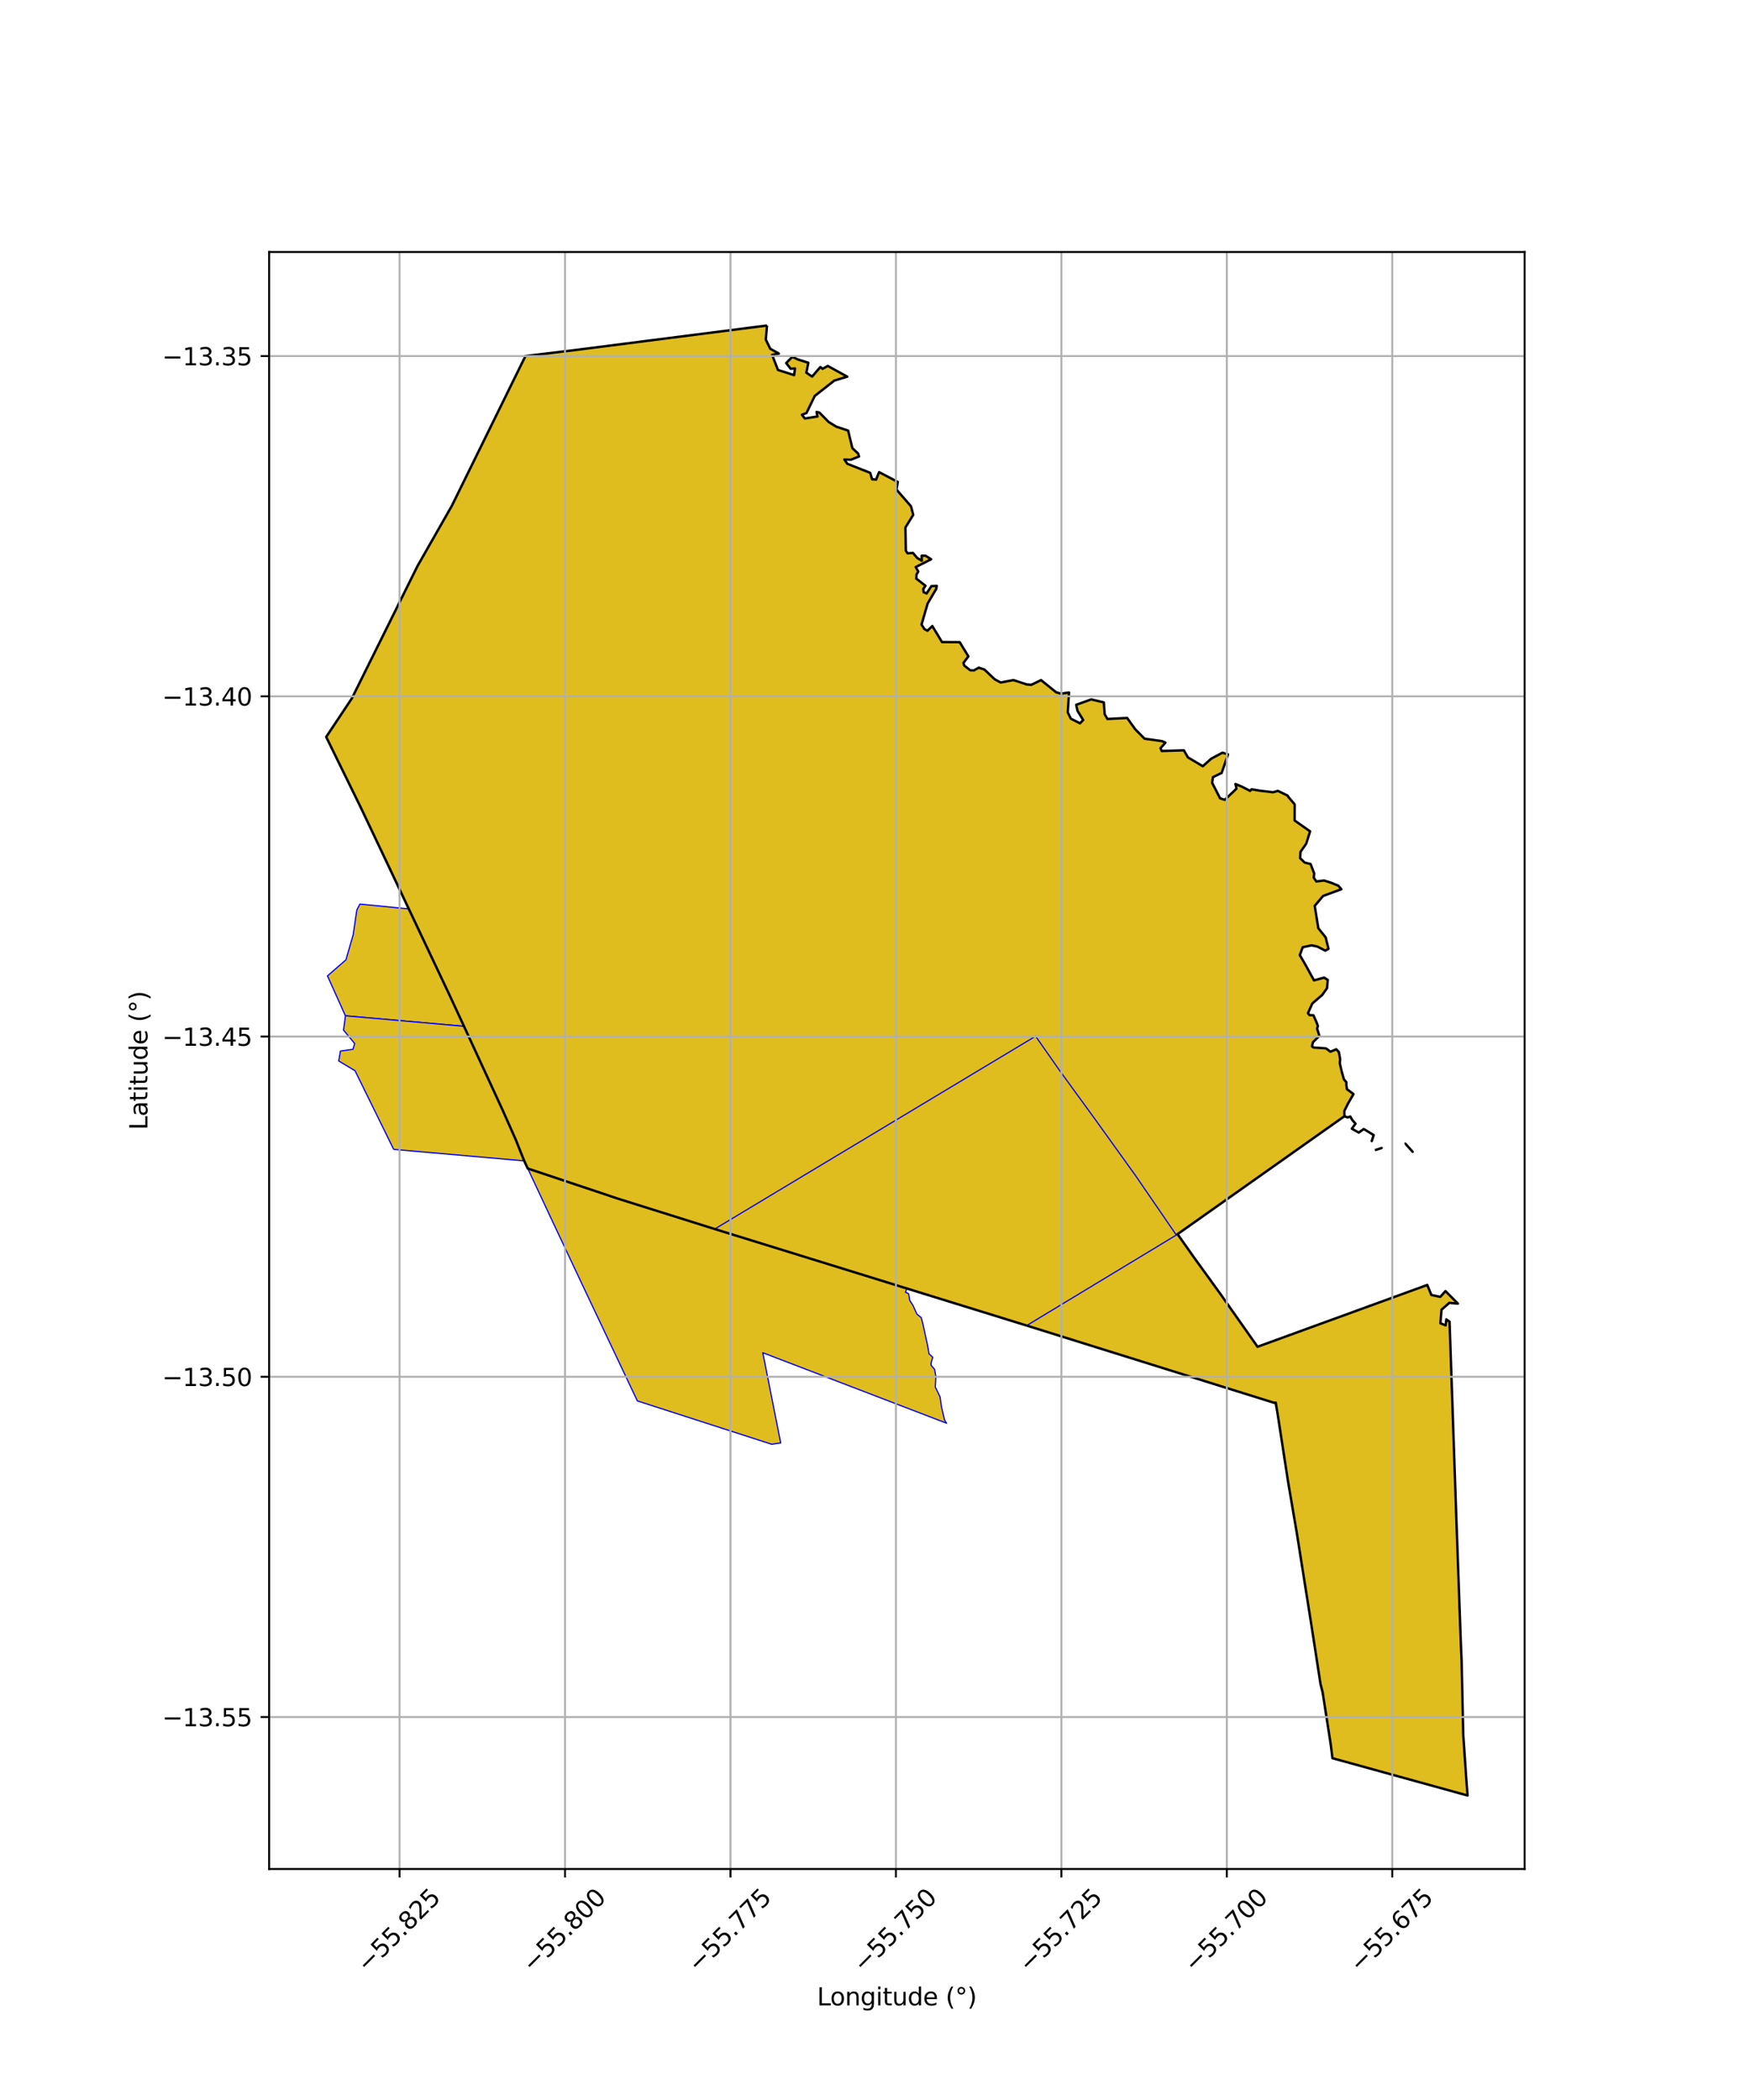 <?xml version="1.0" encoding="utf-8" standalone="no"?>
<!DOCTYPE svg PUBLIC "-//W3C//DTD SVG 1.1//EN"
  "http://www.w3.org/Graphics/SVG/1.1/DTD/svg11.dtd">
<svg xmlns:xlink="http://www.w3.org/1999/xlink" width="720pt" height="864pt" viewBox="0 0 720 864" xmlns="http://www.w3.org/2000/svg" version="1.1">
 <defs>
  <style type="text/css">*{stroke-linejoin: round; stroke-linecap: butt}</style>
 </defs>
 <g id="figure_1">
  <g id="patch_1">
   <path d="M 0 864 
L 720 864 
L 720 0 
L 0 0 
z
" style="fill: #ffffff"/>
  </g>
  <g id="axes_1">
   <g id="patch_2">
    <path d="M 110.728 768.96 
L 627.272 768.96 
L 627.272 103.68 
L 110.728 103.68 
z
" style="fill: #ffffff"/>
   </g>
   <g id="PatchCollection_1">
    <path d="M 142.112 417.927 
L 134.732 401.514 
L 142.332 394.889 
L 145.298 384.633 
L 146.813 374.375 
L 148.087 371.96 
L 168.199 373.957 
L 173.289 384.716 
L 174.36 386.892 
L 184.807 409.107 
L 190.9 422.247 
L 142.112 417.927 
" clip-path="url(#p0d5c8e0377)" style="fill: #e0bd1f; stroke: #0000ff; stroke-width: 0.5"/>
    <path d="M 315.567 133.92 
L 315.071 139.714 
L 316.899 143.488 
L 320.454 145.466 
L 317.672 146.003 
L 320.064 152.208 
L 326.721 154.329 
L 327.088 151.587 
L 325.302 151.713 
L 323.454 149.373 
L 325.981 146.803 
L 328.255 147.886 
L 332.571 149.247 
L 331.745 153.322 
L 334.127 154.928 
L 337.518 151.006 
L 338.416 151.748 
L 340.57 150.562 
L 348.584 154.971 
L 343.255 156.584 
L 335.212 162.899 
L 331.819 169.901 
L 329.932 170.654 
L 331.152 172.181 
L 336.326 171.352 
L 335.954 169.506 
L 337.132 169.746 
L 340.956 173.632 
L 344.055 175.537 
L 348.941 177.151 
L 350.679 184.367 
L 353.063 186.613 
L 353.427 187.824 
L 350.075 189.136 
L 347.392 189.066 
L 348.599 190.81 
L 358.014 194.535 
L 358.809 197.194 
L 360.457 197.298 
L 361.683 194.237 
L 369.358 198.277 
L 368.833 201.426 
L 374.791 208.281 
L 375.728 211.809 
L 372.513 217.023 
L 372.685 226.596 
L 373.425 227.661 
L 375.612 227.49 
L 377.363 229.567 
L 379.261 230.686 
L 379.171 228.638 
L 380.806 228.63 
L 383.085 230.105 
L 376.757 233.303 
L 377.799 235.17 
L 377.096 236.318 
L 376.97 238.054 
L 380.777 241.006 
L 379.852 242.339 
L 380.012 243.648 
L 381.222 244.161 
L 383.23 241.137 
L 385.431 241.045 
L 385.174 242.3 
L 381.647 248.324 
L 379.137 256.957 
L 380.34 258.834 
L 381.575 259.497 
L 383.579 257.572 
L 387.572 264.167 
L 394.846 264.21 
L 398.417 270.06 
L 396.372 272.747 
L 396.767 273.877 
L 399.195 275.768 
L 400.685 275.821 
L 402.701 274.703 
L 404.993 275.461 
L 409.274 279.495 
L 411.677 280.799 
L 416.981 279.808 
L 422.406 281.587 
L 424.289 281.763 
L 428.312 279.814 
L 434.511 284.815 
L 436.531 285.401 
L 439.823 284.916 
L 439.314 293.088 
L 440.554 295.66 
L 444.336 297.592 
L 445.648 296.227 
L 443.312 292.447 
L 442.773 289.978 
L 448.981 287.755 
L 454.141 288.99 
L 454.487 293.859 
L 455.636 295.814 
L 463.743 295.391 
L 467.042 300.018 
L 470.917 303.928 
L 478.082 304.917 
L 479.482 305.535 
L 477.477 307.827 
L 477.945 308.989 
L 487.078 308.701 
L 488.713 311.585 
L 494.86 315.254 
L 498.32 312.149 
L 502.96 309.678 
L 505.241 310.39 
L 502.627 317.991 
L 499.038 319.749 
L 498.694 322.048 
L 501.976 328.445 
L 503.909 329.069 
L 508.738 324.465 
L 508.294 322.563 
L 510.798 323.577 
L 514.325 325.395 
L 514.932 324.744 
L 518.447 325.327 
L 523.76 325.952 
L 525.781 325.387 
L 529.791 327.348 
L 529.999 327.795 
L 532.676 330.955 
L 532.648 337.579 
L 538.995 342.039 
L 537.445 347.056 
L 535.044 350.506 
L 534.923 353.076 
L 536.766 354.876 
L 539.227 355.486 
L 540.708 359.431 
L 540.494 361.021 
L 541.566 362.654 
L 544.788 362.263 
L 547.724 363.22 
L 550.611 364.394 
L 551.874 365.85 
L 544.347 368.627 
L 540.916 372.694 
L 542.383 381.878 
L 545.411 385.658 
L 546.571 390.358 
L 545.268 391.127 
L 541.957 389.427 
L 539.551 388.946 
L 535.956 389.732 
L 534.774 392.964 
L 536.877 396.55 
L 540.62 403.356 
L 544.786 402.219 
L 546.273 403.171 
L 545.976 406.569 
L 544.011 409.332 
L 539.941 412.847 
L 538.129 416.831 
L 538.746 417.632 
L 540.373 417.717 
L 541.524 420.278 
L 542.206 422.079 
L 541.878 423.213 
L 542.84 426.165 
L 540.195 428.777 
L 539.784 430.499 
L 540.418 430.982 
L 545.527 431.316 
L 547.379 432.709 
L 549.766 431.7 
L 550.833 432.81 
L 551.374 435.803 
L 551.241 437.428 
L 551.96 440.642 
L 552.919 444.086 
L 553.929 445.242 
L 553.914 446.403 
L 554.172 448.125 
L 556.865 450.128 
L 554.663 453.931 
L 553.098 457.087 
L 553.162 458.721 
L 553.121 459.252 
L 554.417 459.741 
L 555.563 459.374 
L 556.308 460.722 
L 557.692 462.316 
L 556.185 464.369 
L 559.017 465.985 
L 561.098 464.515 
L 565.17 467.004 
L 564.375 469.469 
L 564.375 469.469 
L 565.17 467.004 
L 561.098 464.516 
L 559.017 465.986 
L 556.185 464.369 
L 557.692 462.317 
L 556.308 460.722 
L 555.562 459.375 
L 554.417 459.741 
L 553.121 459.252 
L 494.089 500.93 
L 484.481 507.769 
L 491.015 517.038 
L 501.613 531.736 
L 502.014 532.236 
L 512.682 547.402 
L 517.385 554.098 
L 587.212 528.675 
L 587.213 528.675 
L 588.904 532.782 
L 592.58 533.571 
L 594.706 531.183 
L 599.821 536.344 
L 596.268 536.047 
L 593.087 538.844 
L 592.614 544.431 
L 594.79 545.294 
L 595.06 542.837 
L 596.385 543.755 
L 597.055 563.984 
L 597.225 568.867 
L 597.397 573.803 
L 597.57 578.806 
L 597.749 583.923 
L 597.933 589.167 
L 598.12 594.492 
L 598.308 599.857 
L 598.503 605.442 
L 598.703 611.095 
L 598.906 616.899 
L 599.109 622.788 
L 599.32 628.848 
L 599.548 635.437 
L 599.563 635.953 
L 599.792 642.773 
L 599.985 648.88 
L 600.189 655.506 
L 600.394 662.241 
L 600.683 669.138 
L 601.03 676.131 
L 601.268 680.686 
L 601.347 683.254 
L 601.493 690.598 
L 601.667 698.157 
L 601.848 705.955 
L 602.026 713.911 
L 602.542 722.124 
L 603.171 730.463 
L 603.793 738.72 
L 548.208 723.373 
L 547.521 717.801 
L 546.685 712.399 
L 545.843 706.998 
L 545.005 701.589 
L 544.157 696.216 
L 543.297 692.863 
L 542.988 690.815 
L 542.149 685.406 
L 541.307 680.003 
L 540.476 674.583 
L 539.64 669.183 
L 538.799 663.777 
L 537.959 658.399 
L 537.254 653.887 
L 536.869 651.383 
L 536.251 647.338 
L 536.175 646.833 
L 535.4 641.837 
L 534.525 636.449 
L 533.596 631.034 
L 532.663 625.668 
L 531.766 620.268 
L 530.852 614.92 
L 529.926 609.477 
L 529.107 604.071 
L 528.268 598.694 
L 527.425 593.283 
L 526.593 587.855 
L 525.761 582.442 
L 524.862 577.083 
L 524.241 577.164 
L 422.408 545.371 
L 377.602 531.529 
L 373.053 530.13 
L 348.342 522.425 
L 322.662 514.526 
L 294.047 505.657 
L 254.2 493.15 
L 229.731 484.938 
L 217.136 480.756 
L 215.668 477.606 
L 212.169 468.843 
L 206.778 456.702 
L 201.004 444.092 
L 195.653 432.617 
L 190.9 422.247 
L 184.807 409.106 
L 174.36 386.892 
L 173.289 384.716 
L 160.68 358.059 
L 148.4 332.159 
L 134.207 303.196 
L 144.444 287.854 
L 144.774 287.316 
L 171.809 232.818 
L 185.899 208.108 
L 208.569 161.976 
L 216.177 146.492 
L 236.208 144.074 
L 315.567 133.92 
" clip-path="url(#p0d5c8e0377)" style="fill: #e0bd1f; stroke: #0000ff; stroke-width: 0.5"/>
    <path d="M 161.977 472.897 
L 146.076 440.537 
L 139.367 436.519 
L 140.052 432.441 
L 145.23 431.7 
L 145.922 429.325 
L 141.344 423.829 
L 142.112 417.927 
L 190.9 422.247 
L 195.653 432.617 
L 201.004 444.092 
L 206.778 456.702 
L 212.169 468.843 
L 215.671 477.613 
L 161.977 472.897 
" clip-path="url(#p0d5c8e0377)" style="fill: #e0bd1f; stroke: #0000ff; stroke-width: 0.5"/>
    <path d="M 217.136 480.756 
L 229.731 484.938 
L 254.2 493.15 
L 294.047 505.657 
L 330.494 483.749 
L 348.64 472.85 
L 426.071 426.316 
L 436.102 440.65 
L 450.324 460.187 
L 467.074 483.512 
L 483.969 508.13 
L 422.408 545.371 
L 377.602 531.529 
L 373.053 530.13 
L 372.556 531.664 
L 373.833 532.27 
L 374.32 535.059 
L 375.631 537.092 
L 377.242 540.672 
L 379.033 542.097 
L 379.709 544.731 
L 381.573 553.269 
L 382.219 556.982 
L 383.758 558.409 
L 383.083 560.761 
L 383.073 561.693 
L 384.518 563.382 
L 385.049 566.368 
L 384.812 570.647 
L 386.767 574.719 
L 387.329 578.703 
L 388.614 584.237 
L 389.436 585.545 
L 313.834 556.548 
L 321.203 593.66 
L 317.501 594.213 
L 262.223 576.373 
L 239.43 528.238 
L 226.889 501.594 
L 217.136 480.756 
" clip-path="url(#p0d5c8e0377)" style="fill: #e0bd1f; stroke: #0000ff; stroke-width: 0.5"/>
    <path d="M 565.707 473.215 
L 565.707 473.215 
L 568.447 472.32 
L 568.447 472.32 
L 565.707 473.215 
" clip-path="url(#p0d5c8e0377)" style="fill: #e0bd1f; stroke: #0000ff; stroke-width: 0.5"/>
    <path d="M 578.227 470.548 
L 578.227 470.547 
L 581.212 473.899 
L 581.212 473.899 
L 578.227 470.548 
" clip-path="url(#p0d5c8e0377)" style="fill: #e0bd1f; stroke: #0000ff; stroke-width: 0.5"/>
   </g>
   <g id="PatchCollection_2">
    <path d="M 315.567 133.92 
L 315.071 139.714 
L 316.899 143.488 
L 320.454 145.466 
L 317.672 146.003 
L 320.064 152.208 
L 326.721 154.329 
L 327.088 151.587 
L 325.302 151.713 
L 323.454 149.373 
L 325.981 146.803 
L 328.255 147.886 
L 332.571 149.247 
L 331.745 153.322 
L 334.127 154.928 
L 337.518 151.006 
L 338.416 151.748 
L 340.57 150.562 
L 348.584 154.971 
L 343.255 156.584 
L 335.212 162.899 
L 331.819 169.901 
L 329.932 170.654 
L 331.152 172.181 
L 336.326 171.352 
L 335.954 169.506 
L 337.132 169.746 
L 340.956 173.632 
L 344.055 175.537 
L 348.941 177.151 
L 350.679 184.367 
L 353.063 186.613 
L 353.427 187.824 
L 350.075 189.136 
L 347.392 189.066 
L 348.599 190.81 
L 358.014 194.535 
L 358.809 197.194 
L 360.457 197.298 
L 361.683 194.237 
L 369.358 198.277 
L 368.833 201.426 
L 374.791 208.281 
L 375.728 211.809 
L 372.513 217.023 
L 372.685 226.596 
L 373.425 227.661 
L 375.612 227.49 
L 377.363 229.567 
L 379.261 230.686 
L 379.171 228.638 
L 380.806 228.63 
L 383.085 230.105 
L 376.757 233.303 
L 377.799 235.17 
L 377.096 236.318 
L 376.97 238.054 
L 380.777 241.006 
L 379.852 242.339 
L 380.012 243.648 
L 381.222 244.161 
L 383.23 241.137 
L 385.431 241.045 
L 385.174 242.3 
L 381.647 248.324 
L 379.137 256.957 
L 380.34 258.834 
L 381.575 259.497 
L 383.579 257.572 
L 387.572 264.167 
L 394.846 264.21 
L 398.417 270.06 
L 396.372 272.747 
L 396.767 273.877 
L 399.195 275.768 
L 400.685 275.821 
L 402.701 274.703 
L 404.993 275.461 
L 409.274 279.495 
L 411.677 280.799 
L 416.981 279.808 
L 422.406 281.587 
L 424.289 281.763 
L 428.312 279.814 
L 434.511 284.815 
L 436.531 285.401 
L 439.823 284.916 
L 439.314 293.088 
L 440.554 295.66 
L 444.336 297.592 
L 445.648 296.227 
L 443.312 292.447 
L 442.773 289.978 
L 448.981 287.755 
L 454.141 288.99 
L 454.487 293.859 
L 455.636 295.814 
L 463.743 295.391 
L 467.042 300.018 
L 470.917 303.928 
L 478.082 304.917 
L 479.482 305.535 
L 477.477 307.827 
L 477.945 308.989 
L 487.078 308.701 
L 488.713 311.585 
L 494.86 315.254 
L 498.32 312.149 
L 502.96 309.678 
L 505.241 310.39 
L 502.627 317.991 
L 499.038 319.749 
L 498.694 322.048 
L 501.976 328.445 
L 503.909 329.069 
L 508.738 324.465 
L 508.294 322.563 
L 510.798 323.577 
L 514.325 325.395 
L 514.932 324.744 
L 518.447 325.327 
L 523.76 325.952 
L 525.781 325.387 
L 529.791 327.348 
L 529.999 327.795 
L 532.676 330.955 
L 532.648 337.579 
L 538.995 342.039 
L 537.445 347.056 
L 535.044 350.506 
L 534.923 353.076 
L 536.766 354.876 
L 539.227 355.486 
L 540.708 359.431 
L 540.494 361.021 
L 541.566 362.654 
L 544.788 362.263 
L 547.724 363.22 
L 550.611 364.394 
L 551.874 365.85 
L 544.347 368.627 
L 540.916 372.694 
L 542.383 381.878 
L 545.411 385.658 
L 546.571 390.358 
L 545.268 391.127 
L 541.957 389.427 
L 539.551 388.946 
L 535.956 389.732 
L 534.774 392.964 
L 536.877 396.55 
L 540.62 403.356 
L 544.786 402.219 
L 546.273 403.171 
L 545.976 406.569 
L 544.011 409.332 
L 539.941 412.847 
L 538.129 416.831 
L 538.746 417.632 
L 540.373 417.717 
L 541.524 420.278 
L 542.206 422.079 
L 541.878 423.213 
L 542.84 426.165 
L 540.195 428.777 
L 539.784 430.499 
L 540.418 430.982 
L 545.527 431.316 
L 547.379 432.709 
L 549.766 431.7 
L 550.833 432.81 
L 551.374 435.803 
L 551.241 437.428 
L 551.96 440.642 
L 552.919 444.086 
L 553.929 445.242 
L 553.914 446.403 
L 554.172 448.125 
L 556.865 450.128 
L 554.663 453.931 
L 553.098 457.087 
L 553.121 459.252 
L 554.417 459.741 
L 555.563 459.374 
L 556.308 460.722 
L 557.692 462.316 
L 556.185 464.369 
L 559.017 465.985 
L 561.098 464.515 
L 565.17 467.004 
L 564.375 469.469 
L 565.17 467.004 
L 561.098 464.516 
L 559.017 465.986 
L 556.185 464.369 
L 557.692 462.317 
L 556.308 460.722 
L 555.562 459.375 
L 554.417 459.741 
L 553.121 459.252 
L 484.481 507.769 
L 491.015 517.038 
L 502.014 532.236 
L 517.385 554.098 
L 587.213 528.675 
L 588.904 532.782 
L 592.58 533.571 
L 594.706 531.183 
L 599.821 536.344 
L 596.268 536.047 
L 593.087 538.844 
L 592.614 544.431 
L 594.79 545.294 
L 595.06 542.837 
L 596.385 543.755 
L 599.109 622.788 
L 601.03 676.131 
L 601.347 683.254 
L 602.026 713.911 
L 603.171 730.463 
L 603.793 738.72 
L 548.208 723.373 
L 547.521 717.801 
L 544.157 696.216 
L 543.297 692.863 
L 539.64 669.183 
L 533.596 631.034 
L 529.926 609.477 
L 525.761 582.442 
L 524.862 577.083 
L 524.241 577.164 
L 422.408 545.371 
L 294.047 505.657 
L 254.2 493.15 
L 217.136 480.756 
L 215.668 477.606 
L 212.169 468.843 
L 206.778 456.702 
L 190.9 422.247 
L 184.807 409.106 
L 160.68 358.059 
L 148.4 332.159 
L 134.207 303.196 
L 144.774 287.316 
L 171.809 232.818 
L 185.899 208.108 
L 216.177 146.492 
L 236.208 144.074 
L 315.567 133.92 
L 315.567 133.92 
" clip-path="url(#p0d5c8e0377)" style="fill: none; stroke: #000000"/>
    <path d="M 565.707 473.215 
L 565.707 473.215 
L 568.447 472.32 
L 568.447 472.32 
L 565.707 473.215 
" clip-path="url(#p0d5c8e0377)" style="fill: none; stroke: #000000"/>
    <path d="M 578.227 470.548 
L 578.227 470.547 
L 581.212 473.899 
L 581.212 473.899 
L 578.227 470.548 
" clip-path="url(#p0d5c8e0377)" style="fill: none; stroke: #000000"/>
   </g>
   <g id="matplotlib.axis_1">
    <g id="xtick_1">
     <g id="line2d_1">
      <path d="M 164.397 768.96 
L 164.397 103.68 
" clip-path="url(#p0d5c8e0377)" style="fill: none; stroke: #b0b0b0; stroke-width: 0.8; stroke-linecap: square"/>
     </g>
     <g id="line2d_2">
      <defs>
       <path id="mcd16de37b2" d="M 0 0 
L 0 3.5 
" style="stroke: #000000; stroke-width: 0.8"/>
      </defs>
      <g>
       <use xlink:href="#mcd16de37b2" x="164.397" y="768.96" style="stroke: #000000; stroke-width: 0.8"/>
      </g>
     </g>
     <g id="text_1">
      <!-- −55.825 -->
      <g transform="translate(151.015 812) rotate(-45) scale(0.1 -0.1)">
       <defs>
        <path id="DejaVuSans-2212" d="M 678 2272 
L 4684 2272 
L 4684 1741 
L 678 1741 
L 678 2272 
z
" transform="scale(0.016)"/>
        <path id="DejaVuSans-35" d="M 691 4666 
L 3169 4666 
L 3169 4134 
L 1269 4134 
L 1269 2991 
Q 1406 3038 1543 3061 
Q 1681 3084 1819 3084 
Q 2600 3084 3056 2656 
Q 3513 2228 3513 1497 
Q 3513 744 3044 326 
Q 2575 -91 1722 -91 
Q 1428 -91 1123 -41 
Q 819 9 494 109 
L 494 744 
Q 775 591 1075 516 
Q 1375 441 1709 441 
Q 2250 441 2565 725 
Q 2881 1009 2881 1497 
Q 2881 1984 2565 2268 
Q 2250 2553 1709 2553 
Q 1456 2553 1204 2497 
Q 953 2441 691 2322 
L 691 4666 
z
" transform="scale(0.016)"/>
        <path id="DejaVuSans-2e" d="M 684 794 
L 1344 794 
L 1344 0 
L 684 0 
L 684 794 
z
" transform="scale(0.016)"/>
        <path id="DejaVuSans-38" d="M 2034 2216 
Q 1584 2216 1326 1975 
Q 1069 1734 1069 1313 
Q 1069 891 1326 650 
Q 1584 409 2034 409 
Q 2484 409 2743 651 
Q 3003 894 3003 1313 
Q 3003 1734 2745 1975 
Q 2488 2216 2034 2216 
z
M 1403 2484 
Q 997 2584 770 2862 
Q 544 3141 544 3541 
Q 544 4100 942 4425 
Q 1341 4750 2034 4750 
Q 2731 4750 3128 4425 
Q 3525 4100 3525 3541 
Q 3525 3141 3298 2862 
Q 3072 2584 2669 2484 
Q 3125 2378 3379 2068 
Q 3634 1759 3634 1313 
Q 3634 634 3220 271 
Q 2806 -91 2034 -91 
Q 1263 -91 848 271 
Q 434 634 434 1313 
Q 434 1759 690 2068 
Q 947 2378 1403 2484 
z
M 1172 3481 
Q 1172 3119 1398 2916 
Q 1625 2713 2034 2713 
Q 2441 2713 2670 2916 
Q 2900 3119 2900 3481 
Q 2900 3844 2670 4047 
Q 2441 4250 2034 4250 
Q 1625 4250 1398 4047 
Q 1172 3844 1172 3481 
z
" transform="scale(0.016)"/>
        <path id="DejaVuSans-32" d="M 1228 531 
L 3431 531 
L 3431 0 
L 469 0 
L 469 531 
Q 828 903 1448 1529 
Q 2069 2156 2228 2338 
Q 2531 2678 2651 2914 
Q 2772 3150 2772 3378 
Q 2772 3750 2511 3984 
Q 2250 4219 1831 4219 
Q 1534 4219 1204 4116 
Q 875 4013 500 3803 
L 500 4441 
Q 881 4594 1212 4672 
Q 1544 4750 1819 4750 
Q 2544 4750 2975 4387 
Q 3406 4025 3406 3419 
Q 3406 3131 3298 2873 
Q 3191 2616 2906 2266 
Q 2828 2175 2409 1742 
Q 1991 1309 1228 531 
z
" transform="scale(0.016)"/>
       </defs>
       <use xlink:href="#DejaVuSans-2212"/>
       <use xlink:href="#DejaVuSans-35" transform="translate(83.789 0)"/>
       <use xlink:href="#DejaVuSans-35" transform="translate(147.412 0)"/>
       <use xlink:href="#DejaVuSans-2e" transform="translate(211.035 0)"/>
       <use xlink:href="#DejaVuSans-38" transform="translate(242.822 0)"/>
       <use xlink:href="#DejaVuSans-32" transform="translate(306.445 0)"/>
       <use xlink:href="#DejaVuSans-35" transform="translate(370.068 0)"/>
      </g>
     </g>
    </g>
    <g id="xtick_2">
     <g id="line2d_3">
      <path d="M 232.468 768.96 
L 232.468 103.68 
" clip-path="url(#p0d5c8e0377)" style="fill: none; stroke: #b0b0b0; stroke-width: 0.8; stroke-linecap: square"/>
     </g>
     <g id="line2d_4">
      <g>
       <use xlink:href="#mcd16de37b2" x="232.468" y="768.96" style="stroke: #000000; stroke-width: 0.8"/>
      </g>
     </g>
     <g id="text_2">
      <!-- −55.800 -->
      <g transform="translate(219.086 812) rotate(-45) scale(0.1 -0.1)">
       <defs>
        <path id="DejaVuSans-30" d="M 2034 4250 
Q 1547 4250 1301 3770 
Q 1056 3291 1056 2328 
Q 1056 1369 1301 889 
Q 1547 409 2034 409 
Q 2525 409 2770 889 
Q 3016 1369 3016 2328 
Q 3016 3291 2770 3770 
Q 2525 4250 2034 4250 
z
M 2034 4750 
Q 2819 4750 3233 4129 
Q 3647 3509 3647 2328 
Q 3647 1150 3233 529 
Q 2819 -91 2034 -91 
Q 1250 -91 836 529 
Q 422 1150 422 2328 
Q 422 3509 836 4129 
Q 1250 4750 2034 4750 
z
" transform="scale(0.016)"/>
       </defs>
       <use xlink:href="#DejaVuSans-2212"/>
       <use xlink:href="#DejaVuSans-35" transform="translate(83.789 0)"/>
       <use xlink:href="#DejaVuSans-35" transform="translate(147.412 0)"/>
       <use xlink:href="#DejaVuSans-2e" transform="translate(211.035 0)"/>
       <use xlink:href="#DejaVuSans-38" transform="translate(242.822 0)"/>
       <use xlink:href="#DejaVuSans-30" transform="translate(306.445 0)"/>
       <use xlink:href="#DejaVuSans-30" transform="translate(370.068 0)"/>
      </g>
     </g>
    </g>
    <g id="xtick_3">
     <g id="line2d_5">
      <path d="M 300.539 768.96 
L 300.539 103.68 
" clip-path="url(#p0d5c8e0377)" style="fill: none; stroke: #b0b0b0; stroke-width: 0.8; stroke-linecap: square"/>
     </g>
     <g id="line2d_6">
      <g>
       <use xlink:href="#mcd16de37b2" x="300.539" y="768.96" style="stroke: #000000; stroke-width: 0.8"/>
      </g>
     </g>
     <g id="text_3">
      <!-- −55.775 -->
      <g transform="translate(287.156 812) rotate(-45) scale(0.1 -0.1)">
       <defs>
        <path id="DejaVuSans-37" d="M 525 4666 
L 3525 4666 
L 3525 4397 
L 1831 0 
L 1172 0 
L 2766 4134 
L 525 4134 
L 525 4666 
z
" transform="scale(0.016)"/>
       </defs>
       <use xlink:href="#DejaVuSans-2212"/>
       <use xlink:href="#DejaVuSans-35" transform="translate(83.789 0)"/>
       <use xlink:href="#DejaVuSans-35" transform="translate(147.412 0)"/>
       <use xlink:href="#DejaVuSans-2e" transform="translate(211.035 0)"/>
       <use xlink:href="#DejaVuSans-37" transform="translate(242.822 0)"/>
       <use xlink:href="#DejaVuSans-37" transform="translate(306.445 0)"/>
       <use xlink:href="#DejaVuSans-35" transform="translate(370.068 0)"/>
      </g>
     </g>
    </g>
    <g id="xtick_4">
     <g id="line2d_7">
      <path d="M 368.61 768.96 
L 368.61 103.68 
" clip-path="url(#p0d5c8e0377)" style="fill: none; stroke: #b0b0b0; stroke-width: 0.8; stroke-linecap: square"/>
     </g>
     <g id="line2d_8">
      <g>
       <use xlink:href="#mcd16de37b2" x="368.61" y="768.96" style="stroke: #000000; stroke-width: 0.8"/>
      </g>
     </g>
     <g id="text_4">
      <!-- −55.750 -->
      <g transform="translate(355.227 812) rotate(-45) scale(0.1 -0.1)">
       <use xlink:href="#DejaVuSans-2212"/>
       <use xlink:href="#DejaVuSans-35" transform="translate(83.789 0)"/>
       <use xlink:href="#DejaVuSans-35" transform="translate(147.412 0)"/>
       <use xlink:href="#DejaVuSans-2e" transform="translate(211.035 0)"/>
       <use xlink:href="#DejaVuSans-37" transform="translate(242.822 0)"/>
       <use xlink:href="#DejaVuSans-35" transform="translate(306.445 0)"/>
       <use xlink:href="#DejaVuSans-30" transform="translate(370.068 0)"/>
      </g>
     </g>
    </g>
    <g id="xtick_5">
     <g id="line2d_9">
      <path d="M 436.68 768.96 
L 436.68 103.68 
" clip-path="url(#p0d5c8e0377)" style="fill: none; stroke: #b0b0b0; stroke-width: 0.8; stroke-linecap: square"/>
     </g>
     <g id="line2d_10">
      <g>
       <use xlink:href="#mcd16de37b2" x="436.68" y="768.96" style="stroke: #000000; stroke-width: 0.8"/>
      </g>
     </g>
     <g id="text_5">
      <!-- −55.725 -->
      <g transform="translate(423.298 812) rotate(-45) scale(0.1 -0.1)">
       <use xlink:href="#DejaVuSans-2212"/>
       <use xlink:href="#DejaVuSans-35" transform="translate(83.789 0)"/>
       <use xlink:href="#DejaVuSans-35" transform="translate(147.412 0)"/>
       <use xlink:href="#DejaVuSans-2e" transform="translate(211.035 0)"/>
       <use xlink:href="#DejaVuSans-37" transform="translate(242.822 0)"/>
       <use xlink:href="#DejaVuSans-32" transform="translate(306.445 0)"/>
       <use xlink:href="#DejaVuSans-35" transform="translate(370.068 0)"/>
      </g>
     </g>
    </g>
    <g id="xtick_6">
     <g id="line2d_11">
      <path d="M 504.751 768.96 
L 504.751 103.68 
" clip-path="url(#p0d5c8e0377)" style="fill: none; stroke: #b0b0b0; stroke-width: 0.8; stroke-linecap: square"/>
     </g>
     <g id="line2d_12">
      <g>
       <use xlink:href="#mcd16de37b2" x="504.751" y="768.96" style="stroke: #000000; stroke-width: 0.8"/>
      </g>
     </g>
     <g id="text_6">
      <!-- −55.700 -->
      <g transform="translate(491.369 812) rotate(-45) scale(0.1 -0.1)">
       <use xlink:href="#DejaVuSans-2212"/>
       <use xlink:href="#DejaVuSans-35" transform="translate(83.789 0)"/>
       <use xlink:href="#DejaVuSans-35" transform="translate(147.412 0)"/>
       <use xlink:href="#DejaVuSans-2e" transform="translate(211.035 0)"/>
       <use xlink:href="#DejaVuSans-37" transform="translate(242.822 0)"/>
       <use xlink:href="#DejaVuSans-30" transform="translate(306.445 0)"/>
       <use xlink:href="#DejaVuSans-30" transform="translate(370.068 0)"/>
      </g>
     </g>
    </g>
    <g id="xtick_7">
     <g id="line2d_13">
      <path d="M 572.822 768.96 
L 572.822 103.68 
" clip-path="url(#p0d5c8e0377)" style="fill: none; stroke: #b0b0b0; stroke-width: 0.8; stroke-linecap: square"/>
     </g>
     <g id="line2d_14">
      <g>
       <use xlink:href="#mcd16de37b2" x="572.822" y="768.96" style="stroke: #000000; stroke-width: 0.8"/>
      </g>
     </g>
     <g id="text_7">
      <!-- −55.675 -->
      <g transform="translate(559.439 812) rotate(-45) scale(0.1 -0.1)">
       <defs>
        <path id="DejaVuSans-36" d="M 2113 2584 
Q 1688 2584 1439 2293 
Q 1191 2003 1191 1497 
Q 1191 994 1439 701 
Q 1688 409 2113 409 
Q 2538 409 2786 701 
Q 3034 994 3034 1497 
Q 3034 2003 2786 2293 
Q 2538 2584 2113 2584 
z
M 3366 4563 
L 3366 3988 
Q 3128 4100 2886 4159 
Q 2644 4219 2406 4219 
Q 1781 4219 1451 3797 
Q 1122 3375 1075 2522 
Q 1259 2794 1537 2939 
Q 1816 3084 2150 3084 
Q 2853 3084 3261 2657 
Q 3669 2231 3669 1497 
Q 3669 778 3244 343 
Q 2819 -91 2113 -91 
Q 1303 -91 875 529 
Q 447 1150 447 2328 
Q 447 3434 972 4092 
Q 1497 4750 2381 4750 
Q 2619 4750 2861 4703 
Q 3103 4656 3366 4563 
z
" transform="scale(0.016)"/>
       </defs>
       <use xlink:href="#DejaVuSans-2212"/>
       <use xlink:href="#DejaVuSans-35" transform="translate(83.789 0)"/>
       <use xlink:href="#DejaVuSans-35" transform="translate(147.412 0)"/>
       <use xlink:href="#DejaVuSans-2e" transform="translate(211.035 0)"/>
       <use xlink:href="#DejaVuSans-36" transform="translate(242.822 0)"/>
       <use xlink:href="#DejaVuSans-37" transform="translate(306.445 0)"/>
       <use xlink:href="#DejaVuSans-35" transform="translate(370.068 0)"/>
      </g>
     </g>
    </g>
    <g id="text_8">
     <!-- Longitude (°) -->
     <g transform="translate(336.14 825.069) scale(0.1 -0.1)">
      <defs>
       <path id="DejaVuSans-4c" d="M 628 4666 
L 1259 4666 
L 1259 531 
L 3531 531 
L 3531 0 
L 628 0 
L 628 4666 
z
" transform="scale(0.016)"/>
       <path id="DejaVuSans-6f" d="M 1959 3097 
Q 1497 3097 1228 2736 
Q 959 2375 959 1747 
Q 959 1119 1226 758 
Q 1494 397 1959 397 
Q 2419 397 2687 759 
Q 2956 1122 2956 1747 
Q 2956 2369 2687 2733 
Q 2419 3097 1959 3097 
z
M 1959 3584 
Q 2709 3584 3137 3096 
Q 3566 2609 3566 1747 
Q 3566 888 3137 398 
Q 2709 -91 1959 -91 
Q 1206 -91 779 398 
Q 353 888 353 1747 
Q 353 2609 779 3096 
Q 1206 3584 1959 3584 
z
" transform="scale(0.016)"/>
       <path id="DejaVuSans-6e" d="M 3513 2113 
L 3513 0 
L 2938 0 
L 2938 2094 
Q 2938 2591 2744 2837 
Q 2550 3084 2163 3084 
Q 1697 3084 1428 2787 
Q 1159 2491 1159 1978 
L 1159 0 
L 581 0 
L 581 3500 
L 1159 3500 
L 1159 2956 
Q 1366 3272 1645 3428 
Q 1925 3584 2291 3584 
Q 2894 3584 3203 3211 
Q 3513 2838 3513 2113 
z
" transform="scale(0.016)"/>
       <path id="DejaVuSans-67" d="M 2906 1791 
Q 2906 2416 2648 2759 
Q 2391 3103 1925 3103 
Q 1463 3103 1205 2759 
Q 947 2416 947 1791 
Q 947 1169 1205 825 
Q 1463 481 1925 481 
Q 2391 481 2648 825 
Q 2906 1169 2906 1791 
z
M 3481 434 
Q 3481 -459 3084 -895 
Q 2688 -1331 1869 -1331 
Q 1566 -1331 1297 -1286 
Q 1028 -1241 775 -1147 
L 775 -588 
Q 1028 -725 1275 -790 
Q 1522 -856 1778 -856 
Q 2344 -856 2625 -561 
Q 2906 -266 2906 331 
L 2906 616 
Q 2728 306 2450 153 
Q 2172 0 1784 0 
Q 1141 0 747 490 
Q 353 981 353 1791 
Q 353 2603 747 3093 
Q 1141 3584 1784 3584 
Q 2172 3584 2450 3431 
Q 2728 3278 2906 2969 
L 2906 3500 
L 3481 3500 
L 3481 434 
z
" transform="scale(0.016)"/>
       <path id="DejaVuSans-69" d="M 603 3500 
L 1178 3500 
L 1178 0 
L 603 0 
L 603 3500 
z
M 603 4863 
L 1178 4863 
L 1178 4134 
L 603 4134 
L 603 4863 
z
" transform="scale(0.016)"/>
       <path id="DejaVuSans-74" d="M 1172 4494 
L 1172 3500 
L 2356 3500 
L 2356 3053 
L 1172 3053 
L 1172 1153 
Q 1172 725 1289 603 
Q 1406 481 1766 481 
L 2356 481 
L 2356 0 
L 1766 0 
Q 1100 0 847 248 
Q 594 497 594 1153 
L 594 3053 
L 172 3053 
L 172 3500 
L 594 3500 
L 594 4494 
L 1172 4494 
z
" transform="scale(0.016)"/>
       <path id="DejaVuSans-75" d="M 544 1381 
L 544 3500 
L 1119 3500 
L 1119 1403 
Q 1119 906 1312 657 
Q 1506 409 1894 409 
Q 2359 409 2629 706 
Q 2900 1003 2900 1516 
L 2900 3500 
L 3475 3500 
L 3475 0 
L 2900 0 
L 2900 538 
Q 2691 219 2414 64 
Q 2138 -91 1772 -91 
Q 1169 -91 856 284 
Q 544 659 544 1381 
z
M 1991 3584 
L 1991 3584 
z
" transform="scale(0.016)"/>
       <path id="DejaVuSans-64" d="M 2906 2969 
L 2906 4863 
L 3481 4863 
L 3481 0 
L 2906 0 
L 2906 525 
Q 2725 213 2448 61 
Q 2172 -91 1784 -91 
Q 1150 -91 751 415 
Q 353 922 353 1747 
Q 353 2572 751 3078 
Q 1150 3584 1784 3584 
Q 2172 3584 2448 3432 
Q 2725 3281 2906 2969 
z
M 947 1747 
Q 947 1113 1208 752 
Q 1469 391 1925 391 
Q 2381 391 2643 752 
Q 2906 1113 2906 1747 
Q 2906 2381 2643 2742 
Q 2381 3103 1925 3103 
Q 1469 3103 1208 2742 
Q 947 2381 947 1747 
z
" transform="scale(0.016)"/>
       <path id="DejaVuSans-65" d="M 3597 1894 
L 3597 1613 
L 953 1613 
Q 991 1019 1311 708 
Q 1631 397 2203 397 
Q 2534 397 2845 478 
Q 3156 559 3463 722 
L 3463 178 
Q 3153 47 2828 -22 
Q 2503 -91 2169 -91 
Q 1331 -91 842 396 
Q 353 884 353 1716 
Q 353 2575 817 3079 
Q 1281 3584 2069 3584 
Q 2775 3584 3186 3129 
Q 3597 2675 3597 1894 
z
M 3022 2063 
Q 3016 2534 2758 2815 
Q 2500 3097 2075 3097 
Q 1594 3097 1305 2825 
Q 1016 2553 972 2059 
L 3022 2063 
z
" transform="scale(0.016)"/>
       <path id="DejaVuSans-20" transform="scale(0.016)"/>
       <path id="DejaVuSans-28" d="M 1984 4856 
Q 1566 4138 1362 3434 
Q 1159 2731 1159 2009 
Q 1159 1288 1364 580 
Q 1569 -128 1984 -844 
L 1484 -844 
Q 1016 -109 783 600 
Q 550 1309 550 2009 
Q 550 2706 781 3412 
Q 1013 4119 1484 4856 
L 1984 4856 
z
" transform="scale(0.016)"/>
       <path id="DejaVuSans-b0" d="M 1600 4347 
Q 1350 4347 1178 4173 
Q 1006 4000 1006 3750 
Q 1006 3503 1178 3333 
Q 1350 3163 1600 3163 
Q 1850 3163 2022 3333 
Q 2194 3503 2194 3750 
Q 2194 3997 2020 4172 
Q 1847 4347 1600 4347 
z
M 1600 4750 
Q 1800 4750 1984 4673 
Q 2169 4597 2303 4453 
Q 2447 4313 2519 4134 
Q 2591 3956 2591 3750 
Q 2591 3338 2302 3052 
Q 2013 2766 1594 2766 
Q 1172 2766 890 3047 
Q 609 3328 609 3750 
Q 609 4169 896 4459 
Q 1184 4750 1600 4750 
z
" transform="scale(0.016)"/>
       <path id="DejaVuSans-29" d="M 513 4856 
L 1013 4856 
Q 1481 4119 1714 3412 
Q 1947 2706 1947 2009 
Q 1947 1309 1714 600 
Q 1481 -109 1013 -844 
L 513 -844 
Q 928 -128 1133 580 
Q 1338 1288 1338 2009 
Q 1338 2731 1133 3434 
Q 928 4138 513 4856 
z
" transform="scale(0.016)"/>
      </defs>
      <use xlink:href="#DejaVuSans-4c"/>
      <use xlink:href="#DejaVuSans-6f" transform="translate(53.963 0)"/>
      <use xlink:href="#DejaVuSans-6e" transform="translate(115.145 0)"/>
      <use xlink:href="#DejaVuSans-67" transform="translate(178.523 0)"/>
      <use xlink:href="#DejaVuSans-69" transform="translate(242 0)"/>
      <use xlink:href="#DejaVuSans-74" transform="translate(269.783 0)"/>
      <use xlink:href="#DejaVuSans-75" transform="translate(308.992 0)"/>
      <use xlink:href="#DejaVuSans-64" transform="translate(372.371 0)"/>
      <use xlink:href="#DejaVuSans-65" transform="translate(435.848 0)"/>
      <use xlink:href="#DejaVuSans-20" transform="translate(497.371 0)"/>
      <use xlink:href="#DejaVuSans-28" transform="translate(529.158 0)"/>
      <use xlink:href="#DejaVuSans-b0" transform="translate(568.172 0)"/>
      <use xlink:href="#DejaVuSans-29" transform="translate(618.172 0)"/>
     </g>
    </g>
   </g>
   <g id="matplotlib.axis_2">
    <g id="ytick_1">
     <g id="line2d_15">
      <path d="M 110.728 706.438 
L 627.272 706.438 
" clip-path="url(#p0d5c8e0377)" style="fill: none; stroke: #b0b0b0; stroke-width: 0.8; stroke-linecap: square"/>
     </g>
     <g id="line2d_16">
      <defs>
       <path id="mac7c90fbce" d="M 0 0 
L -3.5 0 
" style="stroke: #000000; stroke-width: 0.8"/>
      </defs>
      <g>
       <use xlink:href="#mac7c90fbce" x="110.728" y="706.438" style="stroke: #000000; stroke-width: 0.8"/>
      </g>
     </g>
     <g id="text_9">
      <!-- −13.55 -->
      <g transform="translate(66.72 710.237) scale(0.1 -0.1)">
       <defs>
        <path id="DejaVuSans-31" d="M 794 531 
L 1825 531 
L 1825 4091 
L 703 3866 
L 703 4441 
L 1819 4666 
L 2450 4666 
L 2450 531 
L 3481 531 
L 3481 0 
L 794 0 
L 794 531 
z
" transform="scale(0.016)"/>
        <path id="DejaVuSans-33" d="M 2597 2516 
Q 3050 2419 3304 2112 
Q 3559 1806 3559 1356 
Q 3559 666 3084 287 
Q 2609 -91 1734 -91 
Q 1441 -91 1130 -33 
Q 819 25 488 141 
L 488 750 
Q 750 597 1062 519 
Q 1375 441 1716 441 
Q 2309 441 2620 675 
Q 2931 909 2931 1356 
Q 2931 1769 2642 2001 
Q 2353 2234 1838 2234 
L 1294 2234 
L 1294 2753 
L 1863 2753 
Q 2328 2753 2575 2939 
Q 2822 3125 2822 3475 
Q 2822 3834 2567 4026 
Q 2313 4219 1838 4219 
Q 1578 4219 1281 4162 
Q 984 4106 628 3988 
L 628 4550 
Q 988 4650 1302 4700 
Q 1616 4750 1894 4750 
Q 2613 4750 3031 4423 
Q 3450 4097 3450 3541 
Q 3450 3153 3228 2886 
Q 3006 2619 2597 2516 
z
" transform="scale(0.016)"/>
       </defs>
       <use xlink:href="#DejaVuSans-2212"/>
       <use xlink:href="#DejaVuSans-31" transform="translate(83.789 0)"/>
       <use xlink:href="#DejaVuSans-33" transform="translate(147.412 0)"/>
       <use xlink:href="#DejaVuSans-2e" transform="translate(211.035 0)"/>
       <use xlink:href="#DejaVuSans-35" transform="translate(242.822 0)"/>
       <use xlink:href="#DejaVuSans-35" transform="translate(306.445 0)"/>
      </g>
     </g>
    </g>
    <g id="ytick_2">
     <g id="line2d_17">
      <path d="M 110.728 566.455 
L 627.272 566.455 
" clip-path="url(#p0d5c8e0377)" style="fill: none; stroke: #b0b0b0; stroke-width: 0.8; stroke-linecap: square"/>
     </g>
     <g id="line2d_18">
      <g>
       <use xlink:href="#mac7c90fbce" x="110.728" y="566.455" style="stroke: #000000; stroke-width: 0.8"/>
      </g>
     </g>
     <g id="text_10">
      <!-- −13.50 -->
      <g transform="translate(66.72 570.254) scale(0.1 -0.1)">
       <use xlink:href="#DejaVuSans-2212"/>
       <use xlink:href="#DejaVuSans-31" transform="translate(83.789 0)"/>
       <use xlink:href="#DejaVuSans-33" transform="translate(147.412 0)"/>
       <use xlink:href="#DejaVuSans-2e" transform="translate(211.035 0)"/>
       <use xlink:href="#DejaVuSans-35" transform="translate(242.822 0)"/>
       <use xlink:href="#DejaVuSans-30" transform="translate(306.445 0)"/>
      </g>
     </g>
    </g>
    <g id="ytick_3">
     <g id="line2d_19">
      <path d="M 110.728 426.472 
L 627.272 426.472 
" clip-path="url(#p0d5c8e0377)" style="fill: none; stroke: #b0b0b0; stroke-width: 0.8; stroke-linecap: square"/>
     </g>
     <g id="line2d_20">
      <g>
       <use xlink:href="#mac7c90fbce" x="110.728" y="426.472" style="stroke: #000000; stroke-width: 0.8"/>
      </g>
     </g>
     <g id="text_11">
      <!-- −13.45 -->
      <g transform="translate(66.72 430.272) scale(0.1 -0.1)">
       <defs>
        <path id="DejaVuSans-34" d="M 2419 4116 
L 825 1625 
L 2419 1625 
L 2419 4116 
z
M 2253 4666 
L 3047 4666 
L 3047 1625 
L 3713 1625 
L 3713 1100 
L 3047 1100 
L 3047 0 
L 2419 0 
L 2419 1100 
L 313 1100 
L 313 1709 
L 2253 4666 
z
" transform="scale(0.016)"/>
       </defs>
       <use xlink:href="#DejaVuSans-2212"/>
       <use xlink:href="#DejaVuSans-31" transform="translate(83.789 0)"/>
       <use xlink:href="#DejaVuSans-33" transform="translate(147.412 0)"/>
       <use xlink:href="#DejaVuSans-2e" transform="translate(211.035 0)"/>
       <use xlink:href="#DejaVuSans-34" transform="translate(242.822 0)"/>
       <use xlink:href="#DejaVuSans-35" transform="translate(306.445 0)"/>
      </g>
     </g>
    </g>
    <g id="ytick_4">
     <g id="line2d_21">
      <path d="M 110.728 286.49 
L 627.272 286.49 
" clip-path="url(#p0d5c8e0377)" style="fill: none; stroke: #b0b0b0; stroke-width: 0.8; stroke-linecap: square"/>
     </g>
     <g id="line2d_22">
      <g>
       <use xlink:href="#mac7c90fbce" x="110.728" y="286.49" style="stroke: #000000; stroke-width: 0.8"/>
      </g>
     </g>
     <g id="text_12">
      <!-- −13.40 -->
      <g transform="translate(66.72 290.289) scale(0.1 -0.1)">
       <use xlink:href="#DejaVuSans-2212"/>
       <use xlink:href="#DejaVuSans-31" transform="translate(83.789 0)"/>
       <use xlink:href="#DejaVuSans-33" transform="translate(147.412 0)"/>
       <use xlink:href="#DejaVuSans-2e" transform="translate(211.035 0)"/>
       <use xlink:href="#DejaVuSans-34" transform="translate(242.822 0)"/>
       <use xlink:href="#DejaVuSans-30" transform="translate(306.445 0)"/>
      </g>
     </g>
    </g>
    <g id="ytick_5">
     <g id="line2d_23">
      <path d="M 110.728 146.507 
L 627.272 146.507 
" clip-path="url(#p0d5c8e0377)" style="fill: none; stroke: #b0b0b0; stroke-width: 0.8; stroke-linecap: square"/>
     </g>
     <g id="line2d_24">
      <g>
       <use xlink:href="#mac7c90fbce" x="110.728" y="146.507" style="stroke: #000000; stroke-width: 0.8"/>
      </g>
     </g>
     <g id="text_13">
      <!-- −13.35 -->
      <g transform="translate(66.72 150.306) scale(0.1 -0.1)">
       <use xlink:href="#DejaVuSans-2212"/>
       <use xlink:href="#DejaVuSans-31" transform="translate(83.789 0)"/>
       <use xlink:href="#DejaVuSans-33" transform="translate(147.412 0)"/>
       <use xlink:href="#DejaVuSans-2e" transform="translate(211.035 0)"/>
       <use xlink:href="#DejaVuSans-33" transform="translate(242.822 0)"/>
       <use xlink:href="#DejaVuSans-35" transform="translate(306.445 0)"/>
      </g>
     </g>
    </g>
    <g id="text_14">
     <!-- Latitude (°) -->
     <g transform="translate(60.64 464.89) rotate(-90) scale(0.1 -0.1)">
      <defs>
       <path id="DejaVuSans-61" d="M 2194 1759 
Q 1497 1759 1228 1600 
Q 959 1441 959 1056 
Q 959 750 1161 570 
Q 1363 391 1709 391 
Q 2188 391 2477 730 
Q 2766 1069 2766 1631 
L 2766 1759 
L 2194 1759 
z
M 3341 1997 
L 3341 0 
L 2766 0 
L 2766 531 
Q 2569 213 2275 61 
Q 1981 -91 1556 -91 
Q 1019 -91 701 211 
Q 384 513 384 1019 
Q 384 1609 779 1909 
Q 1175 2209 1959 2209 
L 2766 2209 
L 2766 2266 
Q 2766 2663 2505 2880 
Q 2244 3097 1772 3097 
Q 1472 3097 1187 3025 
Q 903 2953 641 2809 
L 641 3341 
Q 956 3463 1253 3523 
Q 1550 3584 1831 3584 
Q 2591 3584 2966 3190 
Q 3341 2797 3341 1997 
z
" transform="scale(0.016)"/>
      </defs>
      <use xlink:href="#DejaVuSans-4c"/>
      <use xlink:href="#DejaVuSans-61" transform="translate(55.713 0)"/>
      <use xlink:href="#DejaVuSans-74" transform="translate(116.992 0)"/>
      <use xlink:href="#DejaVuSans-69" transform="translate(156.201 0)"/>
      <use xlink:href="#DejaVuSans-74" transform="translate(183.984 0)"/>
      <use xlink:href="#DejaVuSans-75" transform="translate(223.193 0)"/>
      <use xlink:href="#DejaVuSans-64" transform="translate(286.572 0)"/>
      <use xlink:href="#DejaVuSans-65" transform="translate(350.049 0)"/>
      <use xlink:href="#DejaVuSans-20" transform="translate(411.572 0)"/>
      <use xlink:href="#DejaVuSans-28" transform="translate(443.359 0)"/>
      <use xlink:href="#DejaVuSans-b0" transform="translate(482.373 0)"/>
      <use xlink:href="#DejaVuSans-29" transform="translate(532.373 0)"/>
     </g>
    </g>
   </g>
   <g id="patch_3">
    <path d="M 110.728 768.96 
L 110.728 103.68 
" style="fill: none; stroke: #000000; stroke-width: 0.8; stroke-linejoin: miter; stroke-linecap: square"/>
   </g>
   <g id="patch_4">
    <path d="M 627.272 768.96 
L 627.272 103.68 
" style="fill: none; stroke: #000000; stroke-width: 0.8; stroke-linejoin: miter; stroke-linecap: square"/>
   </g>
   <g id="patch_5">
    <path d="M 110.728 768.96 
L 627.272 768.96 
" style="fill: none; stroke: #000000; stroke-width: 0.8; stroke-linejoin: miter; stroke-linecap: square"/>
   </g>
   <g id="patch_6">
    <path d="M 110.728 103.68 
L 627.272 103.68 
" style="fill: none; stroke: #000000; stroke-width: 0.8; stroke-linejoin: miter; stroke-linecap: square"/>
   </g>
  </g>
 </g>
 <defs>
  <clipPath id="p0d5c8e0377">
   <rect x="110.728" y="103.68" width="516.544" height="665.28"/>
  </clipPath>
 </defs>
</svg>
